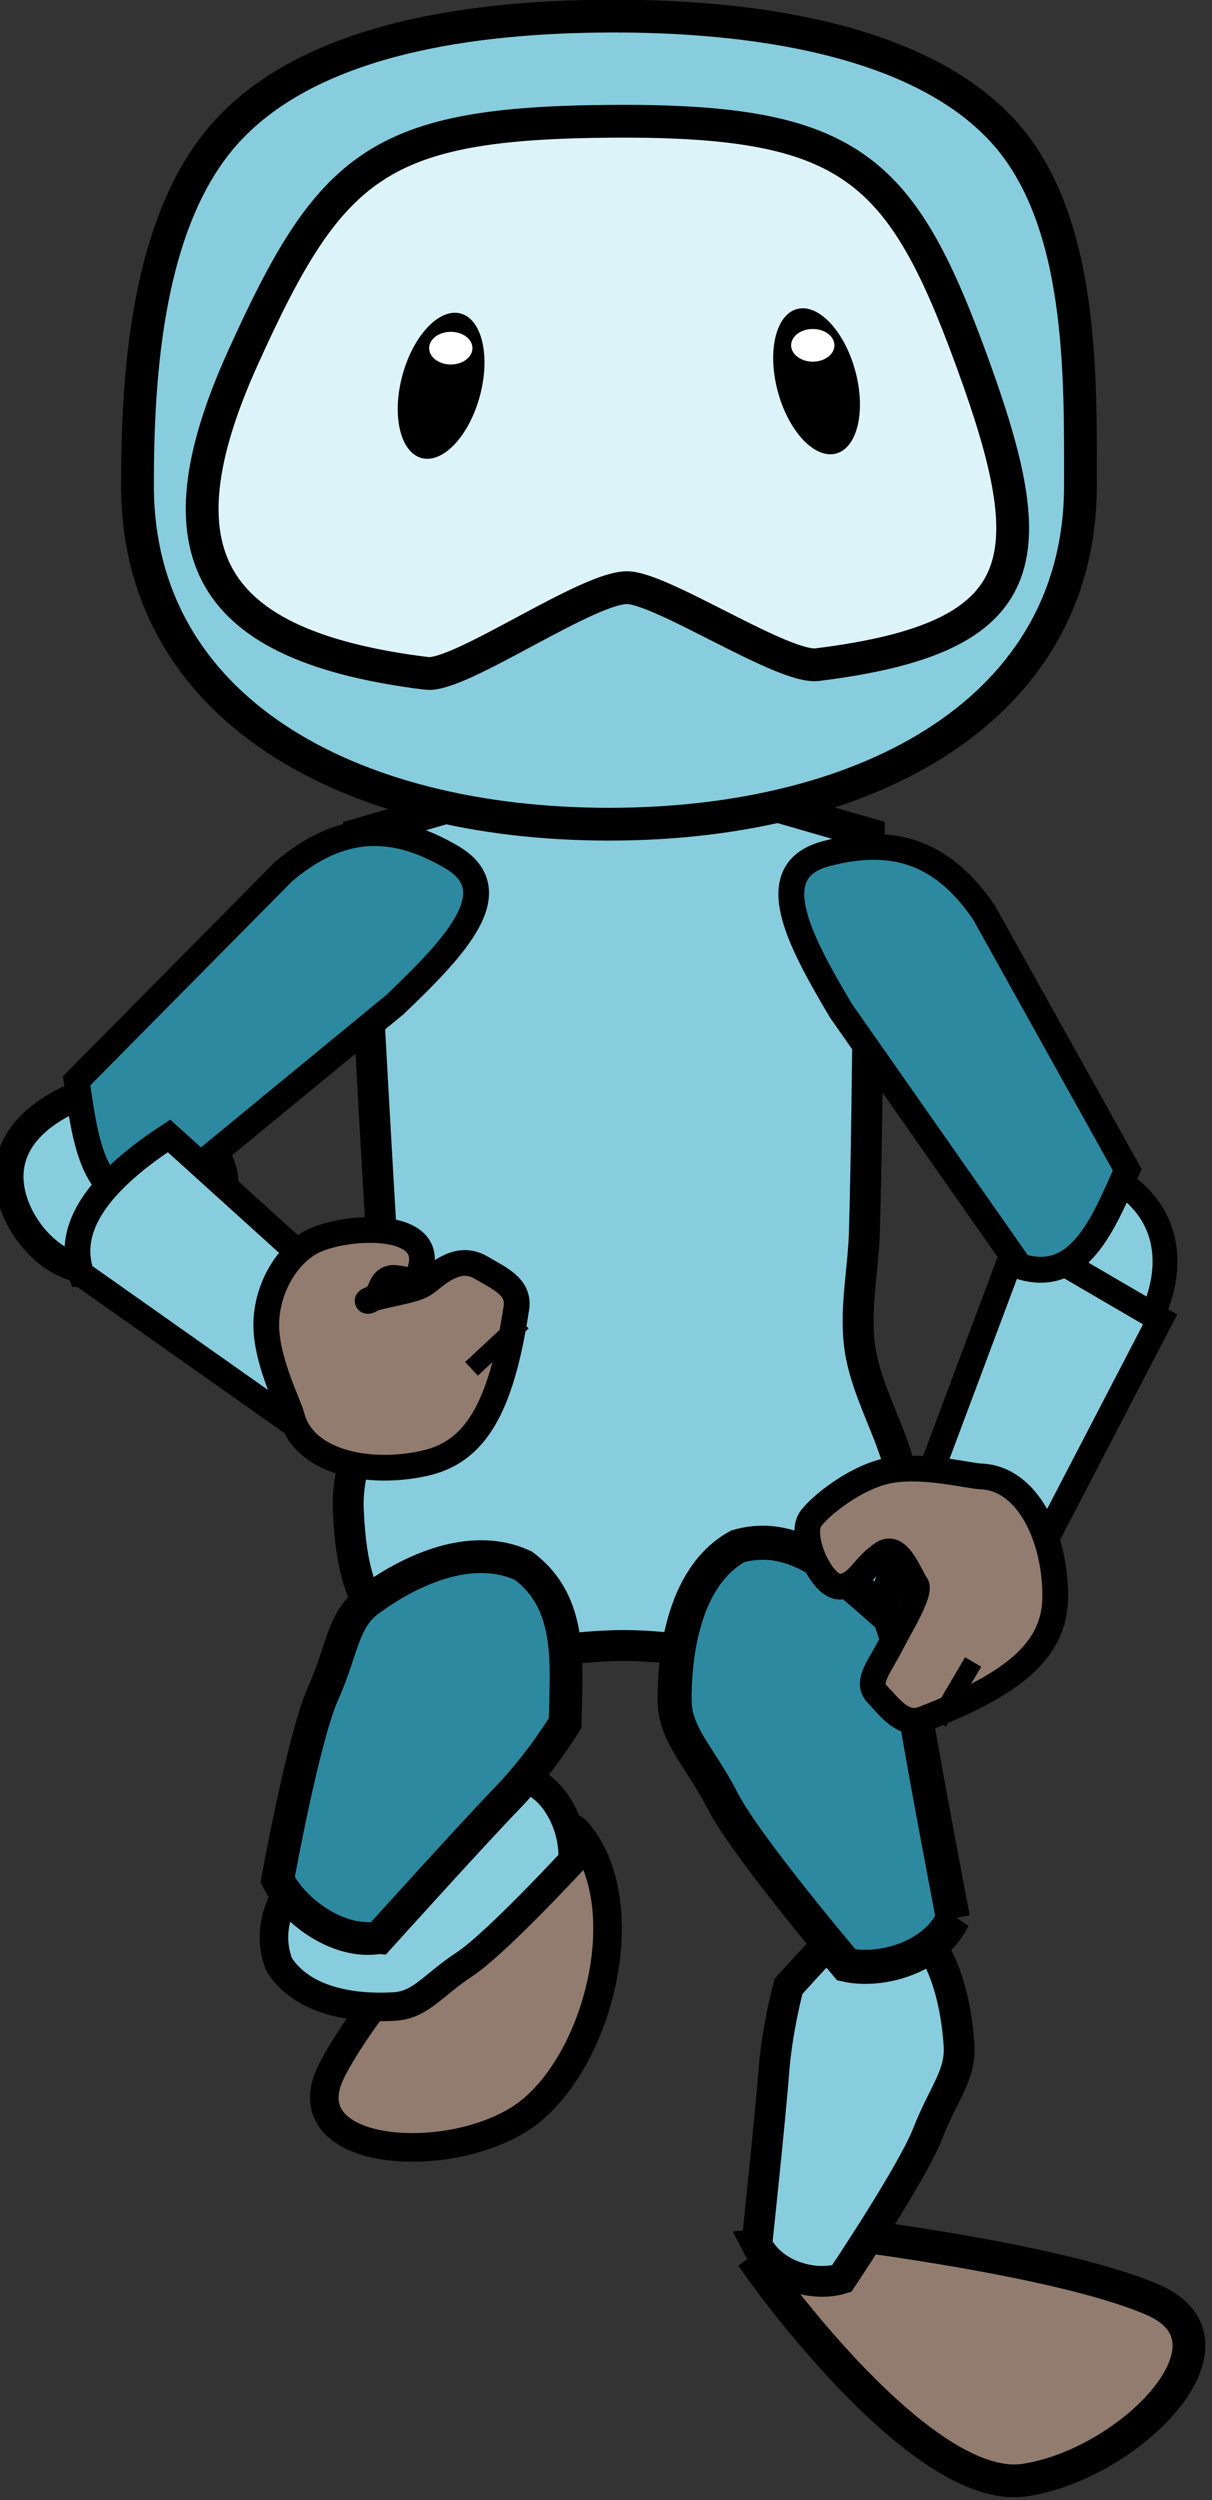 <?xml version="1.0" encoding="UTF-8" standalone="no"?>
<svg
   xmlns:dc="http://purl.org/dc/elements/1.1/"
   xmlns:cc="http://creativecommons.org/ns#"
   xmlns:rdf="http://www.w3.org/1999/02/22-rdf-syntax-ns#"
   xmlns:svg="http://www.w3.org/2000/svg"
   xmlns="http://www.w3.org/2000/svg"
   xmlns:sodipodi="http://sodipodi.sourceforge.net/DTD/sodipodi-0.dtd"
   xmlns:inkscape="http://www.inkscape.org/namespaces/inkscape"
   width="96.972"
   height="200"
   viewBox="0 0 25.657 52.917"
   version="1.1"
   id="svg123"
   inkscape:version="1.0.1 (0767f8302a, 2020-10-17)"
   sodipodi:docname="walk_front4.svg"
   inkscape:export-filename="/home/karine/escoria-assets-testing/marche_devant/marche_avant.png"
   inkscape:export-xdpi="96"
   inkscape:export-ydpi="96">
  <rect x="0" y="0" width="25.657" height="52.917" fill="#333333" stroke="none"/>
  <defs
     id="defs117" />
  <sodipodi:namedview
     id="base"
     pagecolor="#ffffff"
     bordercolor="#666666"
     borderopacity="1.0"
     inkscape:pageopacity="0.0"
     inkscape:pageshadow="2"
     inkscape:zoom="3.3046114"
     inkscape:cx="49.854805"
     inkscape:cy="111.07612"
     inkscape:document-units="mm"
     inkscape:current-layer="layer1"
     inkscape:document-rotation="0"
     showgrid="false"
     inkscape:snap-global="false"
     inkscape:window-width="1848"
     inkscape:window-height="1016"
     inkscape:window-x="72"
     inkscape:window-y="27"
     inkscape:window-maximized="1"
     fit-margin-top="0"
     fit-margin-left="0"
     fit-margin-right="0"
     fit-margin-bottom="0"
     units="px" />
  <g
     inkscape:label="Calque 1"
     inkscape:groupmode="layer"
     id="layer1"
     transform="translate(-47.118,-390.741)">
    <g
       id="g1101"
       transform="matrix(0.455,0,0,0.455,-69.988,384.721)">
      <path
         id="rect856-1-3-8-6-8-3-0-0"
         style="fill:#87cdde;fill-opacity:1;stroke:#000000;stroke-width:1.438;stroke-linecap:square;stroke-miterlimit:4;stroke-dasharray:none;stroke-opacity:1;paint-order:markers stroke fill"
         d="m 299.463,83.457 c -0.1,1.948 -0.568,4.265 -2.111,5.459 -4.506,2.149 -7.295,0.863 -10.959,0.863 -3.662,-1.01e-4 -8.059,1.383 -10.951,-0.863 -1.518,-1.179 -1.773,-3.538 -1.862,-5.459 -0.123,-2.653 1.635,-5.102 1.862,-7.748 0.148,-1.716 -0.228,-3.438 -0.331,-5.158 -0.371,-6.18 -1.033,-18.546 -1.033,-18.546 l 9.473,-2.74 h 4.793 l 9.473,2.74 c 0,0 -0.044,12.366 -0.225,18.546 -0.051,1.72 -0.428,3.447 -0.24,5.158 0.293,2.661 2.249,5.075 2.111,7.748 z"
         sodipodi:nodetypes="acaaaaaccccaaa" />
      <path
         id="path833-6-2-6"
         style="fill:#87cdde;fill-opacity:1;stroke:#000000;stroke-width:1.525;stroke-linecap:square;stroke-miterlimit:4;stroke-dasharray:none;stroke-opacity:1;paint-order:markers stroke fill"
         d="m 307.644,35.818 c 0,10.381 -9.821,15.754 -21.936,15.754 -12.115,0 -21.936,-5.373 -21.936,-15.754 0,-5.043 0.399,-12.374 4.172,-16.488 3.993,-4.355 11.548,-5.324 17.764,-5.35 6.397,-0.027 14.34,0.985 18.334,5.35 3.762,4.111 3.602,11.453 3.602,16.488 z"
         sodipodi:nodetypes="ssssass" />
      <path
         id="rect892-5-0-2-3-2-6-7-3-3"
         style="fill:#917c6f;fill-opacity:1;stroke:#000000;stroke-width:1.33;stroke-linecap:square;stroke-miterlimit:4;stroke-dasharray:none;stroke-opacity:1;paint-order:markers stroke fill"
         d="m 281.548,98.571 c 0,0 -6.828,7.16 -8.755,11.017 -1.927,3.858 5.068,4.482 8.695,2.259 3.627,-2.224 5.713,-9.961 2.732,-13.418 -0.582,-0.675 -2.672,0.142 -2.672,0.142 z"
         sodipodi:nodetypes="czzac" />
      <path
         id="path833-5-4-3-0-7-5-7-2"
         style="fill:#dcf3f9;fill-opacity:1;stroke:#000000;stroke-width:1.525;stroke-linecap:square;stroke-miterlimit:4;stroke-dasharray:none;stroke-opacity:1;paint-order:markers stroke fill"
         d="m 277.231,44.557 c -10.222,-1.264 -12.651,-5.601 -8.567,-14.651 4.085,-9.05 6.296,-10.976 17.304,-11.034 11.008,-0.058 13.354,2.175 16.653,11.242 3.299,9.067 2.998,12.772 -7.224,14.036 -1.545,0.191 -6.977,-3.404 -8.738,-3.577 -1.761,-0.173 -7.883,4.175 -9.428,3.984 z"
         sodipodi:nodetypes="szzzszs" />
      <path
         id="rect875-9-1-1-3-5-0"
         style="fill:#87cdde;fill-opacity:1;stroke:#000000;stroke-width:1.328;stroke-linecap:square;stroke-miterlimit:4;stroke-dasharray:none;stroke-opacity:1;paint-order:markers stroke fill"
         d="m 282.025,96.048 c 0,0 -4.945,1.367 -6.635,1.769 -1.69,0.402 -3.243,1.172 -3.243,1.172 -1.166,1.773 -2.603,3.496 -1.786,5.635 1.296,2.007 4.201,2.025 5.397,1.945 1.197,-0.08 1.77,-1 3.223,-1.956 1.454,-0.954 5.024,-4.818 5.024,-4.818 0.121,-1.265 -0.588,-3.163 -1.98,-3.747 z"
         sodipodi:nodetypes="czcczzccc" />
      <path
         id="rect875-9-1-1-5-5-9-6"
         style="fill:#2c89a0;fill-opacity:1;stroke:#000000;stroke-width:1.525;stroke-linecap:square;stroke-miterlimit:4;stroke-dasharray:none;stroke-opacity:1;paint-order:markers stroke fill"
         d="m 275.015,103.365 c 0,0 4.405,-4.883 5.955,-6.481 1.551,-1.598 2.699,-3.5 2.699,-3.5 0.04,-2.72 0.407,-5.571 -1.949,-7.322 -2.783,-1.278 -5.936,0.702 -7.175,1.613 -1.239,0.911 -1.225,2.3 -2.138,4.334 -0.915,2.033 -2.114,8.668 -2.114,8.668 0.741,1.451 2.814,3.015 4.721,2.688 z"
         sodipodi:nodetypes="czcczzccc" />
      <path
         id="rect892-5-0-2-3-2-6-6-61-1"
         style="fill:#917c6f;fill-opacity:1;stroke:#000000;stroke-width:1.525;stroke-linecap:square;stroke-miterlimit:4;stroke-dasharray:none;stroke-opacity:1;paint-order:markers stroke fill"
         d="m 295.234,116.956 c 0,0 11.273,1.289 15.804,3.271 4.531,1.982 -1.17,7.671 -5.998,8.377 -4.828,0.706 -12.263,-9.81 -12.263,-9.81 z"
         sodipodi:nodetypes="czzcc" />
      <path
         id="rect875-9-1-1-1-2-2-5"
         style="fill:#87cdde;fill-opacity:1;stroke:#000000;stroke-width:1.432;stroke-linecap:square;stroke-miterlimit:4;stroke-dasharray:none;stroke-opacity:1;paint-order:markers stroke fill"
         d="m 292.587,117.653 c 0,0 0.636,-5.997 0.79,-8.034 0.153,-2.037 0.686,-3.985 0.686,-3.985 1.57,-1.693 3.052,-3.689 5.262,-3.153 2.149,1.117 2.579,4.483 2.67,5.886 0.092,1.403 -0.728,2.245 -1.457,4.113 -0.728,1.869 -4.003,6.75 -4.003,6.75 -1.221,0.383 -3.18,-0.075 -3.949,-1.577 z"
         sodipodi:nodetypes="czcczzccc" />
      <path
         id="rect875-9-1-1-5-9-9-8-5"
         style="fill:#2c89a0;fill-opacity:1;stroke:#000000;stroke-width:1.584;stroke-linecap:square;stroke-miterlimit:4;stroke-dasharray:none;stroke-opacity:1;paint-order:markers stroke fill"
         d="m 301.715,102.479 c 0,0 -1.342,-6.999 -1.717,-9.382 -0.375,-2.383 -1.232,-4.632 -1.232,-4.632 -2.174,-1.868 -4.261,-4.1 -7.068,-3.3 -2.677,1.479 -2.94,5.468 -2.937,7.124 0.004,1.657 1.135,2.582 2.238,4.722 1.102,2.141 5.755,7.626 5.755,7.626 1.61,0.355 4.099,-0.333 4.962,-2.159 z"
         sodipodi:nodetypes="czcczzccc" />
      <path
         id="path833-6-9-66-6-9-4"
         style="fill:#87cdde;fill-opacity:1;stroke:#000000;stroke-width:1.347;stroke-linecap:square;stroke-miterlimit:4;stroke-dasharray:none;stroke-opacity:1;paint-order:markers stroke fill"
         d="m 266.968,66.419 c 1.623,1.715 0.861,3.851 -2.345,5.262 -2.316,1.019 -4.212,0.895 -5.695,-0.864 -1.129,-1.339 -2.451,-4.458 1.698,-6.445 3.069,-1.469 4.827,0.447 6.342,2.047 z"
         sodipodi:nodetypes="sssss" />
      <path
         id="rect892-5-3-9-1-7-2-77-6-9-7-7"
         style="fill:#2c89a0;fill-opacity:1;stroke:#000000;stroke-width:1.202;stroke-linecap:square;stroke-miterlimit:4;stroke-dasharray:none;stroke-opacity:1;paint-order:markers stroke fill"
         d="m 260.943,63.506 c 0.408,2.842 0.752,5.761 3.606,5.667 l 11.212,-9.218 c 2.851,-2.73 5.282,-5.304 2.613,-6.861 -2.669,-1.556 -5.098,-1.602 -7.797,0.673 z"
         sodipodi:nodetypes="cccscc" />
      <path
         id="rect892-5-3-9-1-7-2-7-1-3-0-3-6"
         style="fill:#87cdde;fill-opacity:1;stroke:#000000;stroke-width:1.2;stroke-linecap:square;stroke-miterlimit:4;stroke-dasharray:none;stroke-opacity:1;paint-order:markers stroke fill"
         d="m 261.161,72.499 10.537,7.435 c 2.962,-0.823 5.393,-0.036 3.432,-4.912 l -9.891,-8.95 c -3.667,2.399 -4.736,4.509 -4.079,6.427 z"
         sodipodi:nodetypes="ccccc" />
      <g
         id="g1742-7-1-6-5"
         transform="matrix(3.122,4.835,4.835,-3.122,29.761,-148.976)"
         style="fill:#917c6f;fill-opacity:1">
        <path
           id="path839-9-65-0-6-2-1-6"
           style="fill:#917c6f;fill-opacity:1;stroke:#000000;stroke-width:0.208;stroke-linecap:square;stroke-miterlimit:4;stroke-dasharray:none;stroke-opacity:1;paint-order:markers stroke fill"
           d="m 56.926,14.399 c 0.147,0.39 -0.024,0.756 -0.653,1.311 -0.13,0.114 -0.283,0.006 -0.421,-0.062 -0.121,-0.06 -0.172,-0.167 -0.15,-0.377 0.013,-0.12 0.018,-0.119 -0.092,-0.412 -0.088,-0.236 0.026,-0.104 -0.065,0.018 -0.115,0.155 0.154,0.199 0.073,0.315 -0.278,0.397 -0.669,-0.299 -0.689,-0.591 -0.018,-0.256 0.154,-0.55 0.406,-0.691 0.245,-0.137 0.593,-0.17 0.694,-0.203 0.358,-0.117 0.731,0.25 0.897,0.691 z"
           sodipodi:nodetypes="ssssssssssss" />
        <path
           style="fill:#917c6f;fill-opacity:1;stroke:#000000;stroke-width:0.151;stroke-linecap:butt;stroke-linejoin:miter;stroke-miterlimit:4;stroke-dasharray:none;stroke-opacity:1"
           d="m 56.394,15.688 0.098,-0.552 v 0"
           id="path1529-9-7-7-2-9" />
      </g>
      <path
         id="path833-6-9-66-6-7"
         style="fill:#87cdde;fill-opacity:1;stroke:#000000;stroke-width:1.155;stroke-linecap:square;stroke-miterlimit:4;stroke-dasharray:none;stroke-opacity:1;paint-order:markers stroke fill"
         d="m 304.983,70.33 c -1.167,1.753 -0.619,3.937 1.686,5.38 1.665,1.042 3.029,0.915 4.095,-0.884 0.812,-1.369 1.762,-4.558 -1.221,-6.589 -2.207,-1.502 -3.471,0.457 -4.56,2.093 z"
         sodipodi:nodetypes="sssss" />
      <path
         id="rect892-5-3-9-1-7-2-7-1-3-4-6-0"
         style="fill:#87cdde;fill-opacity:1;stroke:#000000;stroke-width:1.2;stroke-linecap:square;stroke-miterlimit:4;stroke-dasharray:none;stroke-opacity:1;paint-order:markers stroke fill"
         d="m 311.352,74.609 -5.947,11.443 c -3.009,0.629 -4.807,2.444 -5.304,-2.787 l 4.677,-12.492 z"
         sodipodi:nodetypes="ccccc" />
      <g
         id="g1742-7-6-3-9-3"
         transform="matrix(5.395,2.006,-2.006,5.395,28.241,-104.437)"
         style="fill:#917c6f;fill-opacity:1">
        <path
           id="path839-9-65-0-6-3-6-3-7"
           style="fill:#917c6f;fill-opacity:1;stroke:#000000;stroke-width:0.208;stroke-linecap:square;stroke-miterlimit:4;stroke-dasharray:none;stroke-opacity:1;paint-order:markers stroke fill"
           d="m 56.926,14.399 c 0.147,0.39 -0.024,0.756 -0.653,1.311 -0.13,0.114 -0.283,0.006 -0.421,-0.062 -0.121,-0.06 -0.052,-0.222 -0.03,-0.432 0.013,-0.12 0.083,-0.466 0.019,-0.506 -0.073,-0.047 -0.247,-0.265 -0.338,-0.143 -0.115,0.155 -0.101,0.325 -0.236,0.375 -0.135,0.05 -0.448,-0.261 -0.41,-0.427 0.025,-0.112 0.226,-0.463 0.478,-0.604 0.245,-0.137 0.593,-0.17 0.694,-0.203 0.358,-0.117 0.731,0.25 0.897,0.691 z"
           sodipodi:nodetypes="sssssszssss" />
        <path
           style="fill:#917c6f;fill-opacity:1;stroke:#000000;stroke-width:0.151;stroke-linecap:butt;stroke-linejoin:miter;stroke-miterlimit:4;stroke-dasharray:none;stroke-opacity:1"
           d="m 56.394,15.688 0.098,-0.552 v 0"
           id="path1529-9-7-9-0-1-4" />
      </g>
      <path
         id="rect892-5-3-9-1-7-2-77-6-8-2-4-2"
         style="fill:#2c89a0;fill-opacity:1;stroke:#000000;stroke-width:1.202;stroke-linecap:square;stroke-miterlimit:4;stroke-dasharray:none;stroke-opacity:1;paint-order:markers stroke fill"
         d="m 309.821,67.649 c -1.156,2.628 -2.272,5.347 -4.996,4.49 l -8.324,-11.891 c -2.013,-3.395 -3.663,-6.528 -0.674,-7.31 2.989,-0.782 5.341,-0.174 7.33,2.742 z"
         sodipodi:nodetypes="cccscc" />
      <g
         id="g1831-1-6-7-5"
         transform="matrix(5.756,0,0,5.756,55.69,6.489)">
        <ellipse
           style="fill:#000000;fill-opacity:1;stroke:none;stroke-width:0.265;stroke-linecap:square;paint-order:markers stroke fill"
           id="path1506-2-1-8-4"
           cx="38.381"
           cy="-5.968"
           rx="0.324"
           ry="0.605"
           transform="rotate(15.178)" />
        <ellipse
           style="fill:#ffffff;fill-opacity:1;stroke:none;stroke-width:0.114;stroke-linecap:square;stroke-miterlimit:4;stroke-dasharray:none;paint-order:markers stroke fill"
           id="path1541-9-8-4-7"
           cx="38.683"
           cy="3.985"
           rx="0.175"
           ry="0.132" />
      </g>
      <g
         id="g1868-7-5-4"
         transform="matrix(5.756,0,0,5.756,-21.118,6.167)">
        <ellipse
           style="fill:#000000;fill-opacity:1;stroke:none;stroke-width:0.265;stroke-linecap:square;paint-order:markers stroke fill"
           id="path1506-9-9-0-4"
           cx="-51.937"
           cy="18.566"
           rx="0.324"
           ry="0.605"
           transform="matrix(-0.965,0.262,0.262,0.965,0,0)" />
        <ellipse
           style="fill:#ffffff;fill-opacity:1;stroke:none;stroke-width:0.114;stroke-linecap:square;stroke-miterlimit:4;stroke-dasharray:none;paint-order:markers stroke fill"
           id="path1541-0-2-3-3"
           cx="54.953"
           cy="4.018"
           rx="0.175"
           ry="0.132" />
      </g>
    </g>
  </g>
</svg>
